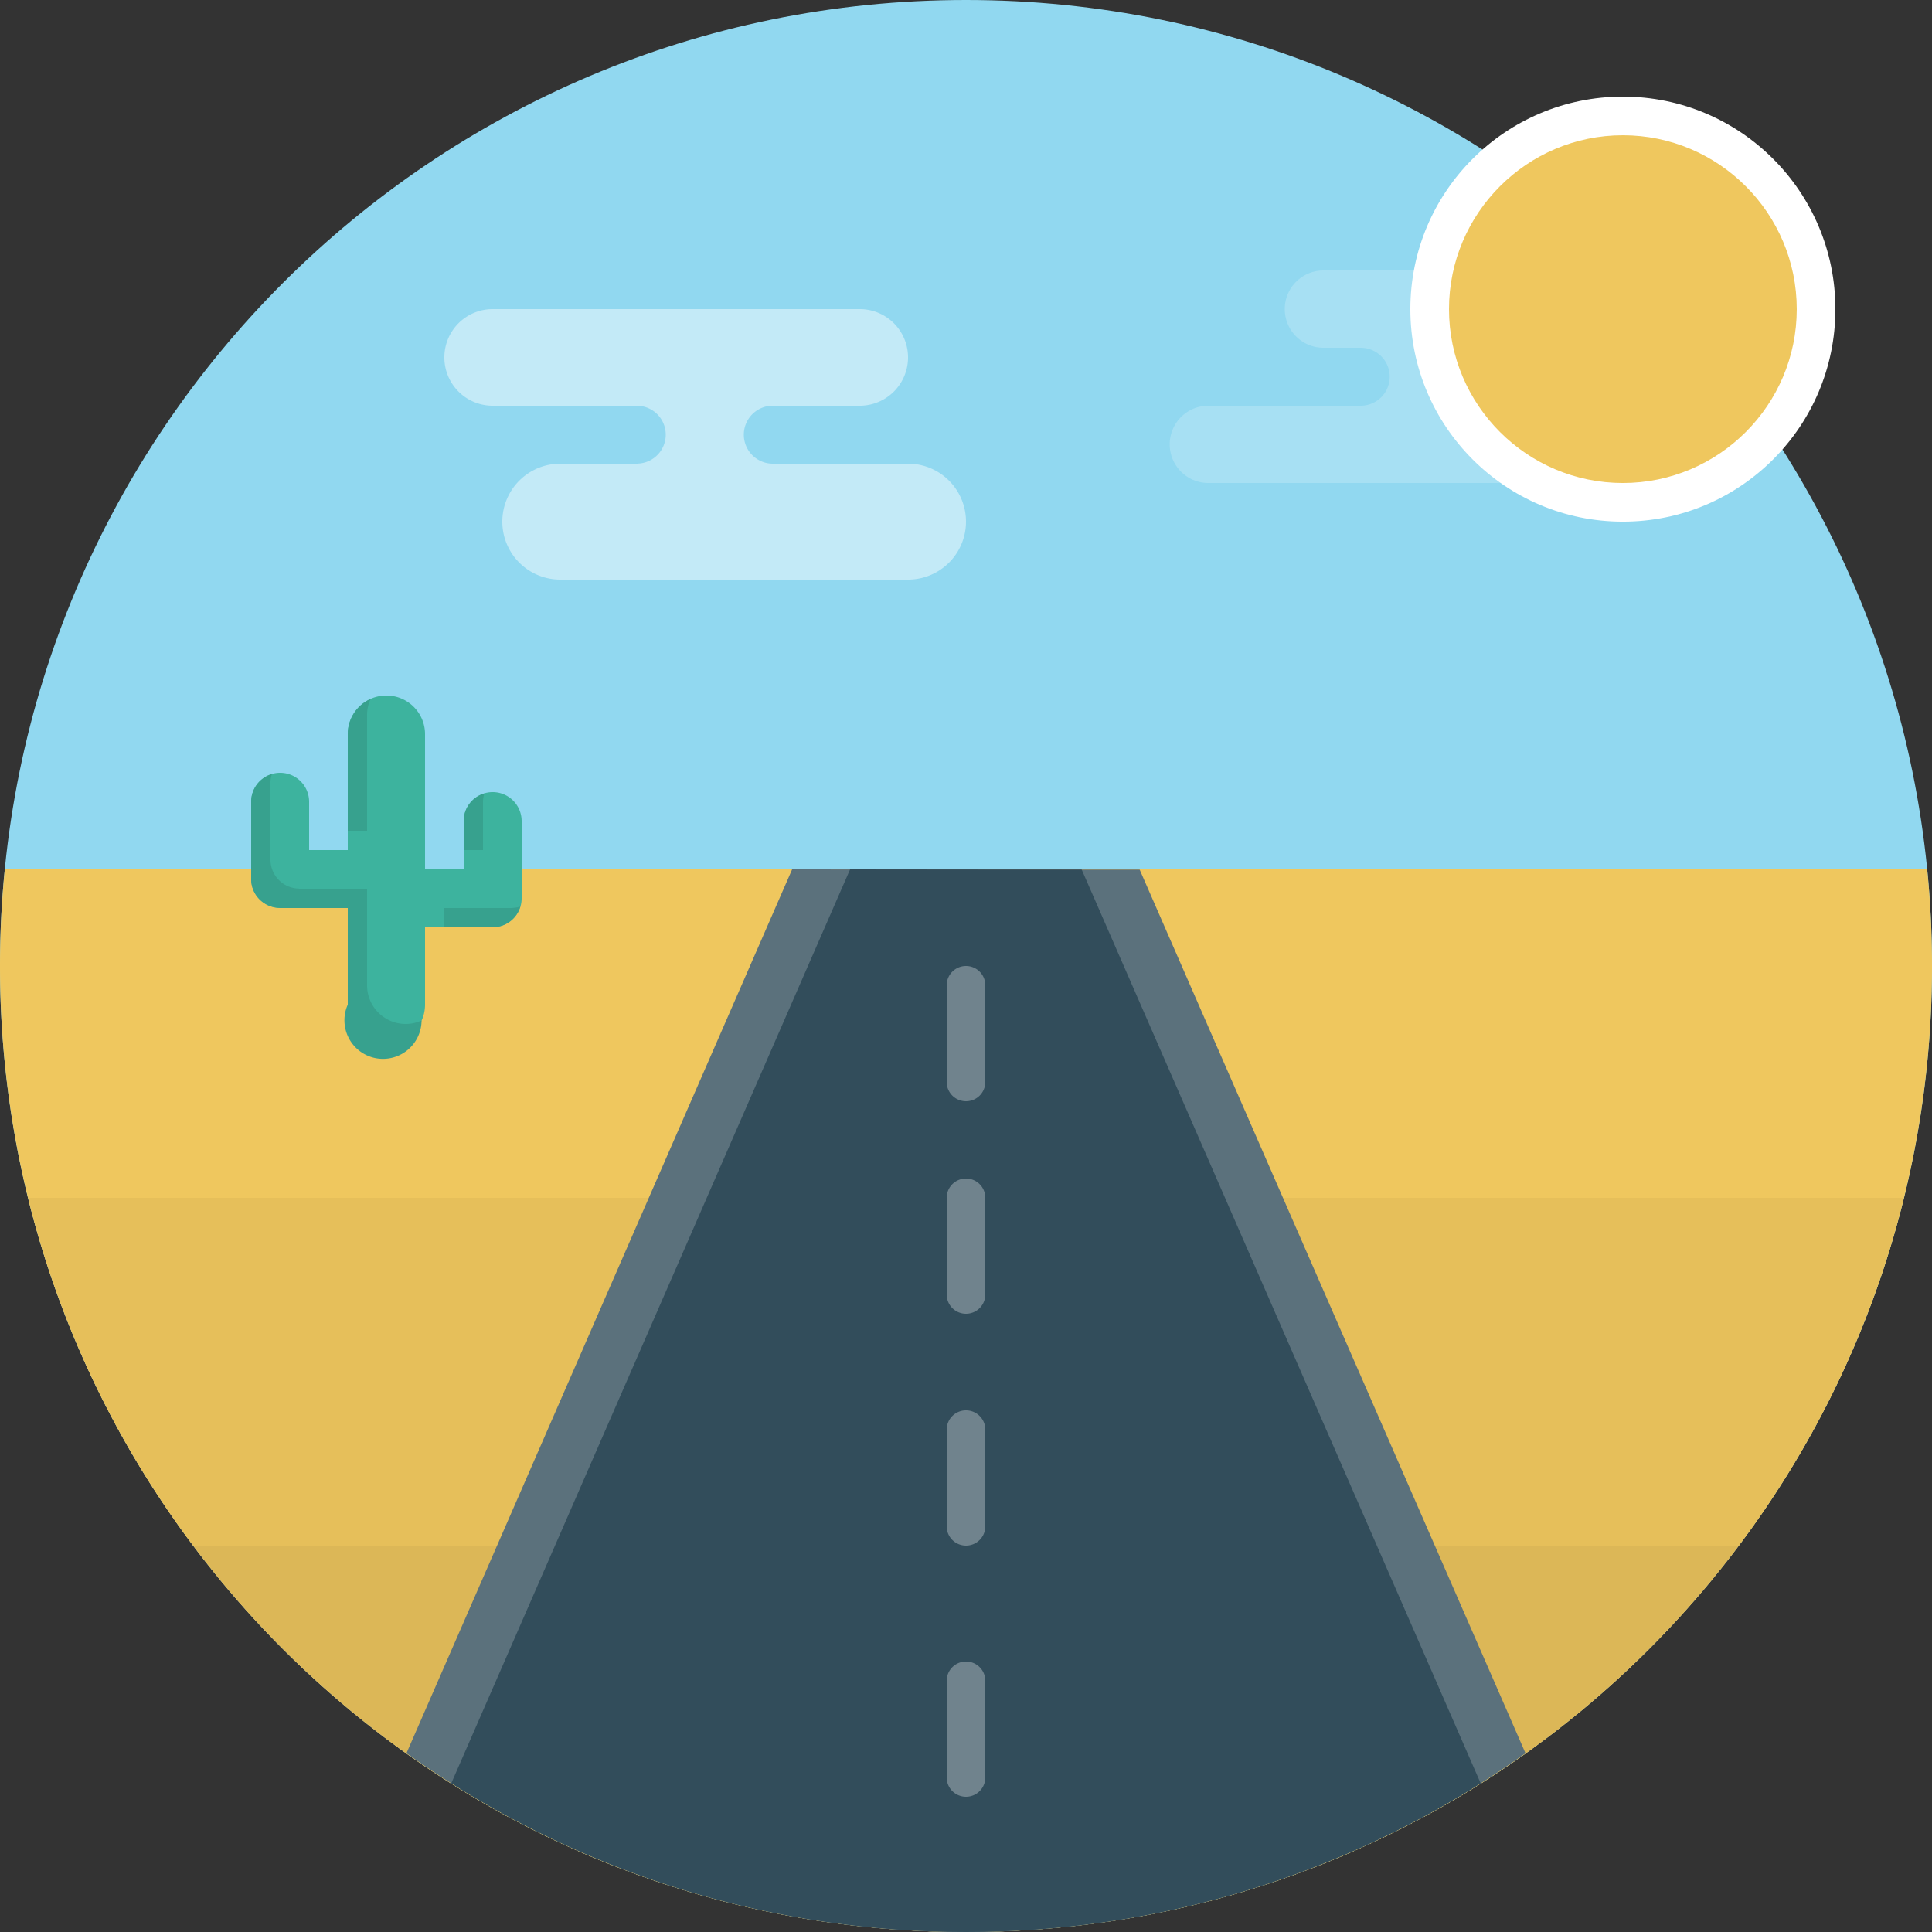 <?xml version="1.0" standalone="no"?><!DOCTYPE svg PUBLIC "-//W3C//DTD SVG 1.1//EN" "http://www.w3.org/Graphics/SVG/1.1/DTD/svg11.dtd">
<svg t="1690685642843" class="icon" viewBox="0 0 1024 1024" version="1.1" xmlns="http://www.w3.org/2000/svg" p-id="2867"
     width="200" height="200"><rect x="0" y="0" width="1024" height="1024" fill="#333333" stroke="none"/><path d="M512 0c282.767 0 512 229.233 512 512s-229.233 512-512 512S0 794.767 0 512 229.233 0 512 0z" fill="#91D8F0" p-id="2868"></path><path d="M2.56 460.8A515.819 515.819 0 0 0 0 512c0 282.767 229.233 512 512 512s512-229.233 512-512c0-17.285-0.881-34.355-2.56-51.2H2.56z" fill="#EFC75E" p-id="2869"></path><path d="M102.4 819.2h819.21a509.849 509.849 0 0 0 87.439-184.32H14.95A509.706 509.706 0 0 0 102.4 819.2z" fill="#E6BF5A" p-id="2870"></path><path d="M921.61 819.2H102.4c93.409 124.355 242.104 204.8 409.6 204.8s316.201-80.445 409.61-204.8z" fill="#DCB757" p-id="2871"></path><path d="M604.047 460.923L419.84 460.8 215.439 929.228A509.481 509.481 0 0 0 512 1024a509.522 509.522 0 0 0 296.55-94.751L604.047 460.923z" fill="#5B717C" p-id="2872"></path><path d="M573.327 460.923L450.56 460.8 239.186 945.182C318.187 995.041 411.689 1024 512 1024s193.802-28.959 272.793-78.797L573.327 460.923z" fill="#324D5B" p-id="2873"></path><path d="M512 880.64a10.24 10.24 0 0 0-10.24 10.24v51.2a10.24 10.24 0 1 0 20.48 0v-51.2a10.24 10.24 0 0 0-10.24-10.24z m0-133.12a10.24 10.24 0 0 0-10.24 10.24v51.2a10.24 10.24 0 1 0 20.48 0v-51.2a10.24 10.24 0 0 0-10.24-10.24z m0-122.88a10.24 10.24 0 0 0-10.24 10.24v51.2a10.24 10.24 0 1 0 20.48 0v-51.2a10.24 10.24 0 0 0-10.24-10.24z m0-112.64a10.24 10.24 0 0 0-10.24 10.24v51.2a10.24 10.24 0 1 0 20.48 0v-51.2a10.24 10.24 0 0 0-10.24-10.24z" fill="#70838D" p-id="2874"></path><path d="M261.478 491.438l-0.041 0.082H225.28v40.96a20.48 20.48 0 0 1-40.96 0v-51.2h-36.157l-0.041-0.072A15.319 15.319 0 0 1 133.12 465.92v-40.96a15.36 15.36 0 1 1 30.72 0V450.56h20.48v-61.44a20.48 20.48 0 0 1 40.96 0v71.68h20.48v-25.6a15.36 15.36 0 1 1 30.72 0v40.96c0 8.356-6.697 15.084-15.002 15.278z" fill="#3DB39E" p-id="2875"></path><path d="M481.28 245.76h-71.68a15.36 15.36 0 1 1 0-30.72h46.08a25.6 25.6 0 1 0 0-51.2h-194.56a25.6 25.6 0 0 0 0 51.2H337.92v0.031a15.329 15.329 0 0 1 0 30.648V245.76h-40.96a30.72 30.72 0 0 0 0 61.44h184.32a30.72 30.72 0 0 0 0-61.44z" fill="#C3EAF7" p-id="2876"></path><path d="M844.8 143.36h-143.36a20.48 20.48 0 0 0 0 40.96h20.48v0.031a15.35 15.35 0 0 1 0 30.669v0.031h-81.92a20.48 20.48 0 0 0 0 40.95h153.6a20.48 20.48 0 0 0 0-40.95 15.36 15.36 0 0 1 0-30.73h51.2a20.48 20.48 0 0 0 0-40.96z" fill="#A7E0F3" p-id="2877"></path><path d="M860.16 62.259c56.105 0 101.591 45.486 101.591 101.601 0 56.105-45.476 101.581-101.591 101.581s-101.591-45.486-101.591-101.581c0-56.125 45.486-101.601 101.591-101.601z" fill="#EFC75E" p-id="2878"></path><path d="M860.16 71.69c50.821 0 92.16 41.349 92.16 92.17 0 50.811-41.339 92.15-92.16 92.15s-92.16-41.339-92.16-92.15c0-50.821 41.339-92.17 92.16-92.17m0-20.48c-62.208 0-112.64 50.432-112.64 112.65 0 62.198 50.432 112.63 112.64 112.63s112.64-50.432 112.64-112.63c0-62.218-50.432-112.65-112.64-112.65z" fill="#FFFFFF" p-id="2879"></path><path d="M256 450.56v-25.6c0-1.536 0.297-3 0.717-4.403A15.319 15.319 0 0 0 245.76 435.2V450.56h10.24z m-61.44-10.24v-61.44c0-3 0.676-5.827 1.843-8.397A20.439 20.439 0 0 0 184.32 389.12v51.2h10.24z m77.158 40.878l-0.041 0.082H235.52v10.24h25.917l0.041-0.082a15.278 15.278 0 0 0 14.295-10.947 15.094 15.094 0 0 1-4.055 0.707zM215.04 542.72a20.48 20.48 0 0 1-20.48-20.48v-51.2h-36.157l-0.041-0.072A15.319 15.319 0 0 1 143.36 455.68v-40.96c0-1.536 0.297-3 0.717-4.403A15.319 15.319 0 0 0 133.12 424.96v40.96c0 8.356 6.697 15.084 15.002 15.288l0.041 0.072H184.32v51.2a20.439 20.439 0 1 0 39.117 8.397c-2.57 1.167-5.396 1.843-8.397 1.843z" fill="#37A18E" p-id="2880"></path></svg>
